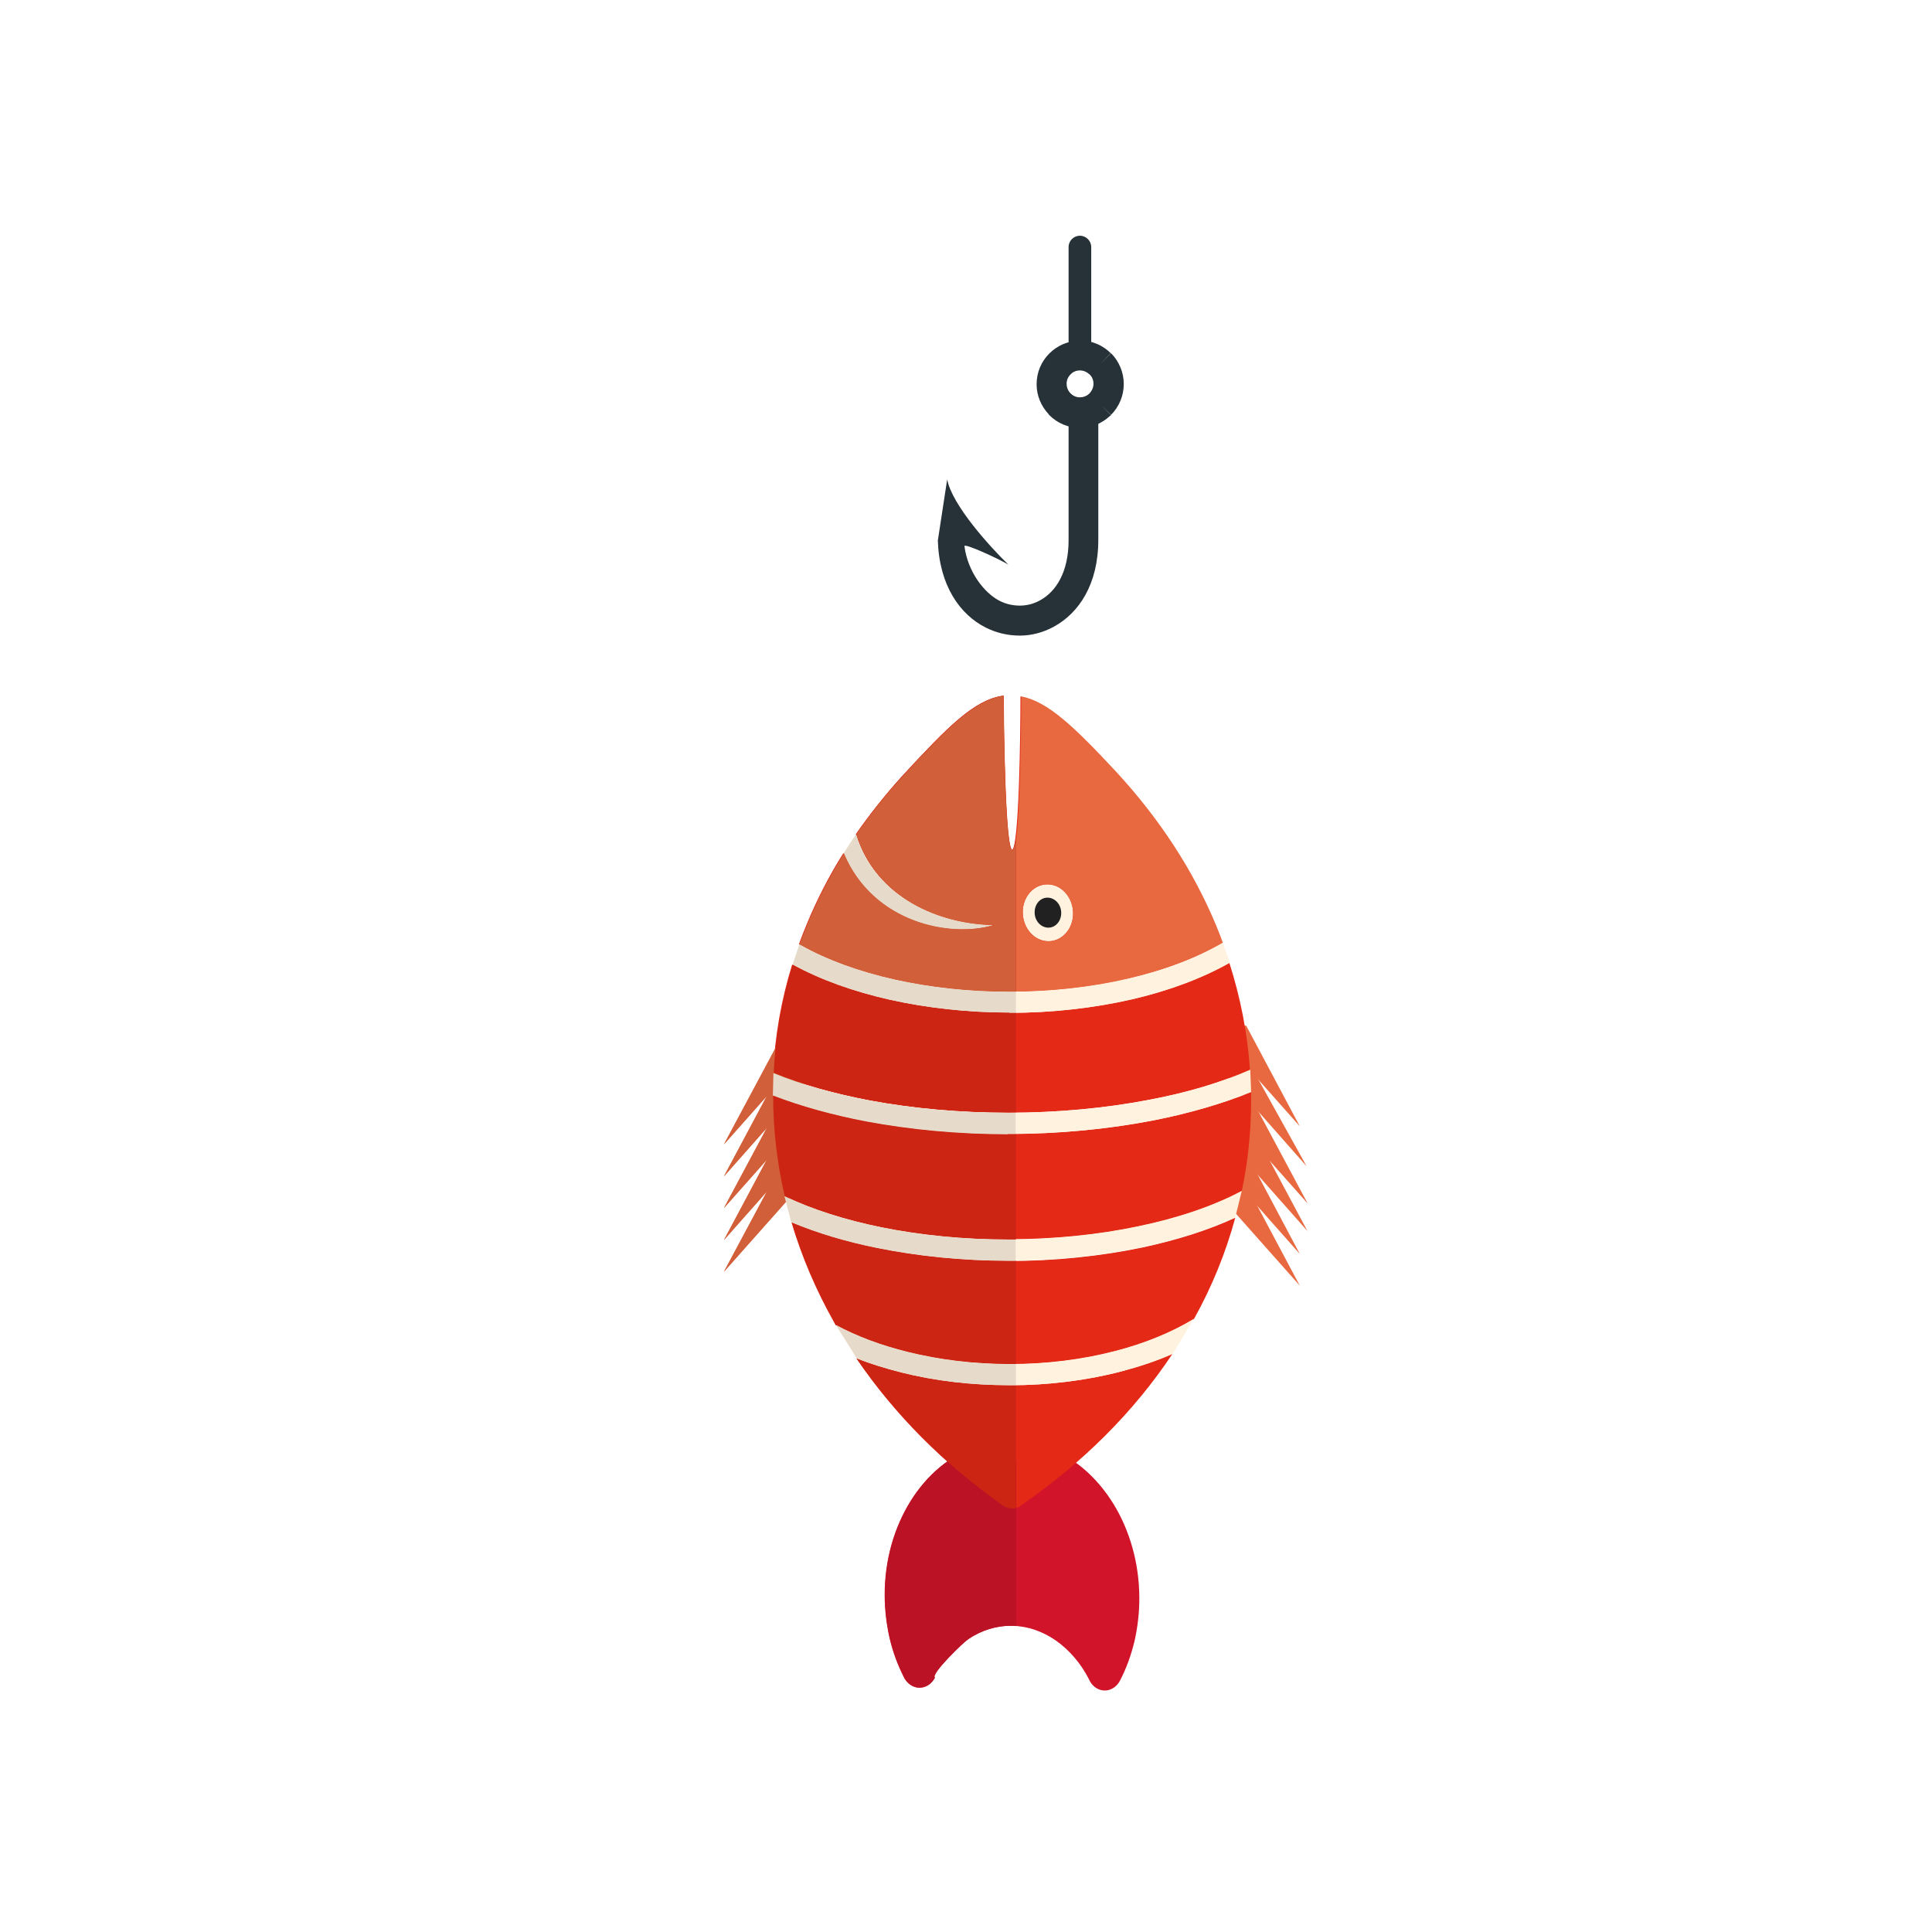 <?xml version="1.0" encoding="UTF-8"?>
<!DOCTYPE svg PUBLIC "-//W3C//DTD SVG 1.1//EN" "http://www.w3.org/Graphics/SVG/1.1/DTD/svg11.dtd">
<!-- Creator: CorelDRAW -->
<svg xmlns="http://www.w3.org/2000/svg" xml:space="preserve" width="6.827in" height="6.827in" style="shape-rendering:geometricPrecision; text-rendering:geometricPrecision; image-rendering:optimizeQuality; fill-rule:evenodd; clip-rule:evenodd"
viewBox="0 0 6.827 6.827"
 xmlns:xlink="http://www.w3.org/1999/xlink">
 <defs>
  <style type="text/css">
   <![CDATA[
    .fil12 {fill:none}
    .fil4 {fill:#212121}
    .fil8 {fill:#CD2514}
    .fil10 {fill:#D15F39}
    .fil2 {fill:#E42916}
    .fil9 {fill:#E6DBCA}
    .fil5 {fill:#E8693F}
    .fil3 {fill:#FFF3E0}
    .fil11 {fill:#263238;fill-rule:nonzero}
    .fil7 {fill:#BC1225;fill-rule:nonzero}
    .fil1 {fill:#D11429;fill-rule:nonzero}
    .fil6 {fill:#D15F39;fill-rule:nonzero}
    .fil0 {fill:#E8693F;fill-rule:nonzero}
   ]]>
  </style>
 </defs>
 <g id="Layer_x0020_1">
  <g id="_327122960">
   <g>
    <g>
     <polygon id="_327126728" class="fil0" points="2.558,4.044 2.748,3.689 2.819,3.672 2.843,3.723 "/>
     <polygon id="_327126632" class="fil0" points="2.558,4.157 2.748,3.801 2.819,3.784 2.843,3.835 "/>
     <polygon id="_327126392" class="fil0" points="2.558,4.269 2.748,3.914 2.819,3.897 2.843,3.948 "/>
     <polygon id="_327126704" class="fil0" points="2.558,4.382 2.748,4.026 2.819,4.009 2.843,4.06 "/>
     <polygon id="_327126128" class="fil0" points="2.558,4.494 2.748,4.139 2.819,4.122 2.843,4.173 "/>
    </g>
    <g>
     <polygon id="_327126296" class="fil0" points="4.593,3.98 4.404,3.625 4.332,3.608 4.308,3.659 "/>
     <polygon id="_327126608" class="fil0" points="4.617,4.121 4.404,3.738 4.332,3.721 4.308,3.771 "/>
     <polygon id="_327126344" class="fil0" points="4.621,4.253 4.431,3.898 4.36,3.881 4.336,3.932 "/>
     <polygon id="_327126560" class="fil0" points="4.62,4.35 4.43,3.995 4.358,3.978 4.335,4.028 "/>
     <polygon id="_327125792" class="fil0" points="4.593,4.431 4.404,4.075 4.332,4.058 4.308,4.109 "/>
     <polygon id="_327125888" class="fil0" points="4.593,4.543 4.404,4.188 4.332,4.171 4.308,4.222 "/>
    </g>
    <path id="_327125624" class="fil1" d="M3.697 5.112l-0.079 0.049 -0.085 -0.001c-0.009,-0.039 -0.044,-0.062 -0.077,-0.051 -0.096,0.031 -0.18,0.101 -0.239,0.196 -0.057,0.092 -0.091,0.206 -0.091,0.33 0,0.052 0.006,0.103 0.017,0.152 0.011,0.048 0.028,0.094 0.049,0.136 0.005,0.012 0.013,0.022 0.024,0.03 0.03,0.021 0.069,0.01 0.087,-0.025 -0.016,-0.012 0.101,-0.125 0.118,-0.136 0.046,-0.031 0.099,-0.048 0.155,-0.047 0.056,0.001 0.109,0.02 0.155,0.052 0.047,0.033 0.088,0.08 0.117,0.137 0.005,0.012 0.013,0.022 0.023,0.029 0.03,0.021 0.069,0.01 0.087,-0.025l-5.51181e-005 -4.72441e-005c0.022,-0.042 0.039,-0.089 0.051,-0.139 0.011,-0.049 0.017,-0.099 0.017,-0.151 0,-0.124 -0.034,-0.24 -0.091,-0.333 -0.059,-0.096 -0.142,-0.168 -0.238,-0.202z"/>
    <path id="_327125432" class="fil2" d="M4.421 3.888c0,0.11 -0.011,0.217 -0.033,0.321 -0.101,0.054 -0.226,0.096 -0.365,0.125 -0.142,0.03 -0.3,0.046 -0.461,0.046 -0.156,0 -0.308,-0.015 -0.447,-0.043 -0.128,-0.026 -0.245,-0.063 -0.343,-0.11 -0.027,-0.116 -0.041,-0.235 -0.041,-0.357 0.099,0.038 0.211,0.069 0.331,0.092 0.156,0.029 0.325,0.045 0.499,0.045 0.18,0 0.355,-0.017 0.515,-0.048 0.127,-0.025 0.243,-0.059 0.345,-0.1 0,0.01 0,0.019 0,0.029zm-0.202 0.773c-0.079,0.048 -0.174,0.087 -0.279,0.114 -0.115,0.03 -0.242,0.046 -0.373,0.046 -0.126,0 -0.249,-0.015 -0.361,-0.043 -0.093,-0.023 -0.179,-0.055 -0.253,-0.095l-0.007 -0.013c-0.063,-0.112 -0.113,-0.229 -0.149,-0.35 0.091,0.038 0.194,0.069 0.304,0.091 0.144,0.029 0.3,0.045 0.461,0.045 0.166,0 0.328,-0.017 0.476,-0.048 0.121,-0.026 0.232,-0.061 0.327,-0.105 -0.034,0.125 -0.083,0.245 -0.146,0.358zm-0.612 0.66l7.48031e-005 0c-0.022,0.015 -0.048,0.013 -0.067,-0.003 -0.206,-0.146 -0.38,-0.321 -0.514,-0.518 0.05,0.02 0.103,0.036 0.158,0.05 0.119,0.03 0.249,0.045 0.383,0.045 0.138,0 0.273,-0.017 0.395,-0.049 0.064,-0.017 0.125,-0.037 0.181,-0.062 -0.137,0.206 -0.319,0.387 -0.536,0.536zm-0.533 -1.432c-0.126,-0.024 -0.242,-0.056 -0.342,-0.097 0.006,-0.132 0.029,-0.26 0.067,-0.383 0.098,0.054 0.216,0.096 0.345,0.125 0.131,0.029 0.274,0.045 0.421,0.045 0.152,0 0.3,-0.017 0.435,-0.048 0.129,-0.03 0.247,-0.074 0.344,-0.129 0.039,0.122 0.064,0.248 0.073,0.378 -0.102,0.045 -0.222,0.081 -0.355,0.106 -0.155,0.03 -0.326,0.046 -0.502,0.046 -0.17,0 -0.335,-0.015 -0.486,-0.043zm0.086 -0.428c-0.125,-0.028 -0.239,-0.069 -0.331,-0.121 -0.002,-0.001 -0.004,-0.002 -0.006,-0.003 0.008,-0.023 0.017,-0.045 0.026,-0.067 0.036,-0.088 0.08,-0.174 0.131,-0.255 0.104,0.249 0.379,0.3 0.529,0.254 -0.19,-0.003 -0.416,-0.096 -0.485,-0.321 0.05,-0.072 0.105,-0.141 0.165,-0.207 0.16,-0.173 0.253,-0.268 0.355,-0.282 0.001,0.133 0.007,0.545 0.031,0.545 0.026,0 0.031,-0.408 0.031,-0.543 0.094,0.018 0.187,0.106 0.336,0.267 0.152,0.163 0.272,0.347 0.354,0.546 0.008,0.019 0.015,0.038 0.022,0.057 -0.092,0.055 -0.207,0.098 -0.335,0.127 -0.129,0.03 -0.272,0.046 -0.419,0.046 -0.142,0 -0.279,-0.015 -0.405,-0.043zm0.609 -0.234c0,0.042 -0.03,0.075 -0.067,0.074 -0.037,-0.001 -0.067,-0.036 -0.067,-0.077 0,-0.042 0.03,-0.075 0.067,-0.074 0.037,0.001 0.067,0.036 0.067,0.077z"/>
    <path id="_327125384" class="fil3" d="M2.981 3.015c0.104,0.249 0.379,0.3 0.529,0.254 -0.19,-0.003 -0.416,-0.096 -0.485,-0.321l-0.044 0.067z"/>
    <path id="_327125960" class="fil3" d="M3.567 3.579c0.152,0 0.3,-0.017 0.435,-0.048 0.129,-0.03 0.247,-0.074 0.344,-0.129l-0.025 -0.071c-0.092,0.055 -0.207,0.098 -0.335,0.127 -0.129,0.03 -0.272,0.046 -0.419,0.046 -0.142,0 -0.279,-0.015 -0.405,-0.043 -0.125,-0.028 -0.239,-0.069 -0.331,-0.121 -0.002,-0.001 -0.004,-0.002 -0.006,-0.003l-0.024 0.071c0.098,0.054 0.216,0.096 0.345,0.125 0.131,0.029 0.274,0.045 0.421,0.045z"/>
    <path id="_327125504" class="fil3" d="M3.561 4.007c0.18,0 0.355,-0.017 0.515,-0.048 0.127,-0.025 0.243,-0.059 0.345,-0.1l-0.003 -0.079c-0.102,0.045 -0.222,0.081 -0.355,0.106 -0.155,0.03 -0.326,0.046 -0.502,0.046 -0.17,0 -0.335,-0.015 -0.486,-0.043 -0.126,-0.024 -0.242,-0.056 -0.342,-0.097l-0.002 0.079c0.099,0.038 0.211,0.069 0.331,0.092 0.156,0.029 0.325,0.045 0.499,0.045z"/>
    <path id="_327124616" class="fil3" d="M3.562 4.455c0.166,0 0.328,-0.017 0.476,-0.048 0.121,-0.026 0.232,-0.061 0.327,-0.105l0.023 -0.094c-0.101,0.054 -0.226,0.096 -0.365,0.125 -0.142,0.03 -0.3,0.046 -0.461,0.046 -0.156,0 -0.308,-0.015 -0.447,-0.043 -0.128,-0.026 -0.245,-0.063 -0.343,-0.11l0.024 0.092c0.091,0.038 0.194,0.069 0.304,0.091 0.144,0.029 0.3,0.045 0.461,0.045z"/>
    <path id="_327124784" class="fil3" d="M3.568 4.895c0.138,0 0.273,-0.017 0.395,-0.049 0.064,-0.017 0.125,-0.037 0.181,-0.062l0.075 -0.124c-0.079,0.048 -0.174,0.087 -0.279,0.114 -0.115,0.03 -0.242,0.046 -0.373,0.046 -0.126,0 -0.249,-0.015 -0.361,-0.043 -0.093,-0.023 -0.179,-0.055 -0.253,-0.095l0.074 0.118c0.05,0.02 0.103,0.036 0.158,0.05 0.119,0.03 0.249,0.045 0.383,0.045z"/>
    <path id="_327124928" class="fil3" d="M3.703 3.326c0.049,0.001 0.089,-0.043 0.089,-0.098 0,-0.056 -0.04,-0.102 -0.089,-0.103 -0.049,-0.001 -0.089,0.043 -0.089,0.098 0,0.056 0.04,0.102 0.089,0.103z"/>
    <path id="_327124568" class="fil4" d="M3.703 3.278c0.026,0.001 0.047,-0.022 0.047,-0.052 0,-0.029 -0.021,-0.053 -0.047,-0.054 -0.026,-0.001 -0.047,0.022 -0.047,0.052 0,0.029 0.021,0.053 0.047,0.054z"/>
    <path id="_327124736" class="fil5" d="M3.567 3.504c0.147,0 0.29,-0.016 0.419,-0.046 0.128,-0.03 0.242,-0.073 0.335,-0.127 -0.007,-0.019 -0.014,-0.038 -0.022,-0.057 -0.082,-0.199 -0.203,-0.382 -0.354,-0.546 -0.149,-0.16 -0.242,-0.249 -0.336,-0.267 -0.001,0.135 -0.005,0.543 -0.031,0.543 -0.025,0 -0.03,-0.412 -0.031,-0.545 -0.102,0.014 -0.195,0.109 -0.355,0.282 -0.06,0.066 -0.116,0.135 -0.165,0.207 0.07,0.226 0.295,0.318 0.485,0.321 -0.15,0.045 -0.425,-0.006 -0.529,-0.254 -0.051,0.082 -0.095,0.167 -0.131,0.255 -0.009,0.022 -0.018,0.045 -0.026,0.067 0.002,0.001 0.004,0.002 0.006,0.003 0.093,0.052 0.206,0.093 0.331,0.121 0.126,0.028 0.264,0.043 0.405,0.043zm0.136 -0.379c0.049,0.001 0.089,0.047 0.089,0.103 0,0.056 -0.04,0.1 -0.089,0.098 -0.049,-0.001 -0.089,-0.047 -0.089,-0.103 0,-0.056 0.04,-0.1 0.089,-0.098z"/>
   </g>
   <g>
    <g>
     <polygon id="_327124448" class="fil6" points="2.558,4.044 2.748,3.689 2.819,3.672 2.843,3.723 "/>
     <polygon id="_327124520" class="fil6" points="2.558,4.157 2.748,3.801 2.819,3.784 2.843,3.835 "/>
     <polygon id="_327125168" class="fil6" points="2.558,4.269 2.748,3.914 2.819,3.897 2.843,3.948 "/>
     <polygon id="_327124544" class="fil6" points="2.558,4.382 2.748,4.026 2.819,4.009 2.843,4.06 "/>
     <polygon id="_327124304" class="fil6" points="2.558,4.494 2.748,4.139 2.819,4.122 2.843,4.173 "/>
    </g>
    <path id="_327124208" class="fil7" d="M3.59 5.161l-0.056 -0.001c-0.009,-0.039 -0.044,-0.062 -0.077,-0.051 -0.096,0.031 -0.18,0.101 -0.239,0.196 -0.057,0.092 -0.091,0.206 -0.091,0.33 0,0.052 0.006,0.103 0.017,0.152 0.011,0.048 0.028,0.094 0.049,0.136 0.005,0.012 0.013,0.022 0.024,0.03 0.03,0.021 0.069,0.01 0.087,-0.025 -0.016,-0.012 0.101,-0.125 0.118,-0.136 0.046,-0.031 0.099,-0.048 0.155,-0.047 0.005,7.48031e-005 0.009,0 0.014,0.001l0 -0.584z"/>
    <path id="_327123800" class="fil8" d="M3.59 4.38c-0.009,9.84252e-005 -0.018,0 -0.027,0 -0.156,0 -0.308,-0.015 -0.447,-0.043 -0.128,-0.026 -0.245,-0.063 -0.343,-0.11 -0.027,-0.116 -0.041,-0.235 -0.041,-0.357 0.099,0.038 0.211,0.069 0.331,0.092 0.156,0.029 0.325,0.045 0.499,0.045 0.009,0 0.019,-4.72441e-005 0.028,-0l0 0.374zm0 -1.419l0 0.542c-0.008,8.66142e-005 -0.015,0 -0.023,0 -0.142,0 -0.279,-0.015 -0.405,-0.043 -0.125,-0.028 -0.239,-0.069 -0.331,-0.121 -0.002,-0.001 -0.004,-0.002 -0.006,-0.003 0.008,-0.023 0.017,-0.045 0.026,-0.067 0.036,-0.088 0.08,-0.174 0.131,-0.255 0.104,0.249 0.379,0.3 0.529,0.254 -0.19,-0.003 -0.416,-0.096 -0.485,-0.321 0.05,-0.072 0.105,-0.141 0.165,-0.207 0.16,-0.173 0.253,-0.268 0.355,-0.282 0.001,0.133 0.007,0.545 0.031,0.545 0.005,0 0.009,-0.016 0.013,-0.042zm0 0.617l0 0.353c-0.009,9.05512e-005 -0.019,0 -0.028,0 -0.17,0 -0.335,-0.015 -0.486,-0.043 -0.126,-0.024 -0.242,-0.056 -0.342,-0.097 0.006,-0.132 0.029,-0.26 0.067,-0.383 0.098,0.054 0.216,0.096 0.345,0.125 0.131,0.029 0.274,0.045 0.421,0.045 0.008,0 0.015,-3.93701e-005 0.023,-0zm0 0.877l0 0.365c-0.007,9.84252e-005 -0.015,0 -0.022,0 -0.126,0 -0.249,-0.015 -0.361,-0.043 -0.093,-0.023 -0.179,-0.055 -0.253,-0.095l-0.007 -0.013c-0.063,-0.112 -0.113,-0.229 -0.149,-0.35 0.091,0.038 0.194,0.069 0.304,0.091 0.144,0.029 0.3,0.045 0.461,0.045 0.009,0 0.018,-5.51181e-005 0.027,-0zm0 0.44l0 0.434c-0.017,0.004 -0.034,-7.87402e-006 -0.049,-0.011 -0.206,-0.146 -0.38,-0.321 -0.514,-0.518 0.05,0.02 0.103,0.036 0.158,0.05 0.119,0.03 0.249,0.045 0.383,0.045 0.007,0 0.015,-5.11811e-005 0.022,-0z"/>
    <path id="_327123776" class="fil9" d="M2.981 3.015c0.104,0.249 0.379,0.3 0.529,0.254 -0.19,-0.003 -0.416,-0.096 -0.485,-0.321l-0.044 0.067z"/>
    <path id="_327123752" class="fil9" d="M3.567 3.579c0.008,0 0.015,-3.93701e-005 0.023,-0l0 -0.075c-0.008,8.66142e-005 -0.015,0 -0.023,0 -0.142,0 -0.279,-0.015 -0.405,-0.043 -0.125,-0.028 -0.239,-0.069 -0.331,-0.121 -0.002,-0.001 -0.004,-0.002 -0.006,-0.003l-0.024 0.071c0.098,0.054 0.216,0.096 0.345,0.125 0.131,0.029 0.274,0.045 0.421,0.045z"/>
    <path id="_327124400" class="fil9" d="M3.561 4.007c0.009,0 0.019,-4.72441e-005 0.028,-0l0 -0.075c-0.009,9.05512e-005 -0.019,0 -0.028,0 -0.17,0 -0.335,-0.015 -0.486,-0.043 -0.126,-0.024 -0.242,-0.056 -0.342,-0.097l-0.002 0.079c0.099,0.038 0.211,0.069 0.331,0.092 0.156,0.029 0.325,0.045 0.499,0.045z"/>
    <path id="_327123992" class="fil9" d="M3.562 4.455c0.009,0 0.018,-5.51181e-005 0.027,-0l0 -0.075c-0.009,9.84252e-005 -0.018,0 -0.027,0 -0.156,0 -0.308,-0.015 -0.447,-0.043 -0.128,-0.026 -0.245,-0.063 -0.343,-0.11l0.024 0.092c0.091,0.038 0.194,0.069 0.304,0.091 0.144,0.029 0.3,0.045 0.461,0.045z"/>
    <path id="_327122936" class="fil9" d="M3.568 4.895c0.007,0 0.015,-5.11811e-005 0.022,-0l0 -0.075c-0.007,9.84252e-005 -0.015,0 -0.022,0 -0.126,0 -0.249,-0.015 -0.361,-0.043 -0.093,-0.023 -0.179,-0.055 -0.253,-0.095l0.074 0.118c0.05,0.02 0.103,0.036 0.158,0.05 0.119,0.03 0.249,0.045 0.383,0.045z"/>
    <path id="_327123344" class="fil10" d="M3.567 3.504c0.008,0 0.015,-3.93701e-005 0.023,-0l0 -0.542c-0.004,0.026 -0.008,0.042 -0.013,0.042 -0.025,0 -0.03,-0.412 -0.031,-0.545 -0.102,0.014 -0.195,0.109 -0.355,0.282 -0.06,0.066 -0.116,0.135 -0.165,0.207 0.07,0.226 0.295,0.318 0.485,0.321 -0.15,0.045 -0.425,-0.006 -0.529,-0.254 -0.051,0.082 -0.095,0.167 -0.131,0.255 -0.009,0.022 -0.018,0.045 -0.026,0.067 0.002,0.001 0.004,0.002 0.006,0.003 0.093,0.052 0.206,0.093 0.331,0.121 0.126,0.028 0.264,0.043 0.405,0.043z"/>
   </g>
  </g>
  <path class="fil11" d="M3.882 1.461c0,-0.029 -0.024,-0.053 -0.053,-0.053 -0.029,0 -0.053,0.024 -0.053,0.053l0 0.448c0,0.112 -0.044,0.182 -0.102,0.213 -0.022,0.012 -0.046,0.018 -0.07,0.018 -0.024,0 -0.049,-0.005 -0.072,-0.017 -0.053,-0.027 -0.112,-0.101 -0.124,-0.193 -0.002,-0.012 0.12,0.044 0.155,0.065 -0.067,-0.065 -0.199,-0.211 -0.216,-0.301l-0.033 0.216c0.005,0.159 0.078,0.262 0.17,0.308 0.038,0.019 0.079,0.028 0.12,0.028 0.041,-0 0.082,-0.011 0.119,-0.031 0.089,-0.048 0.158,-0.15 0.158,-0.307l0 -0.448z"/>
  <path class="fil11" d="M3.856 0.873c0,-0.022 -0.018,-0.04 -0.04,-0.04 -0.022,0 -0.04,0.018 -0.04,0.04l0 0.341c0,0.022 0.018,0.04 0.04,0.04 0.022,0 0.04,-0.018 0.04,-0.04l0 -0.341z"/>
  <path class="fil11" d="M3.816 1.203c0.042,0 0.081,0.017 0.109,0.045l-0.037 0.038 0.038 -0.038 0.001 0.001c0.027,0.028 0.044,0.066 0.044,0.108 0,0.042 -0.017,0.081 -0.045,0.109l-0.038 -0.037 0.038 0.038c-0.001,0.001 -0.002,0.002 -0.004,0.003 -0.028,0.026 -0.065,0.042 -0.105,0.042 -0.043,0 -0.081,-0.017 -0.109,-0.045l-3.93701e-006 3.93701e-006c-0.001,-0.001 -0.002,-0.002 -0.003,-0.004 -0.026,-0.028 -0.042,-0.065 -0.042,-0.105 0,-0.043 0.017,-0.081 0.045,-0.109 0.028,-0.028 0.066,-0.045 0.109,-0.045zm0.034 0.12c-0.009,-0.008 -0.02,-0.014 -0.034,-0.014 -0.013,0 -0.025,0.005 -0.033,0.014 -0.009,0.009 -0.014,0.02 -0.014,0.033 0,0.012 0.004,0.023 0.012,0.032 0.001,0.001 0.001,0.001 0.002,0.002l-3.93701e-006 3.93701e-006c0.009,0.009 0.02,0.014 0.033,0.014 0.012,0 0.023,-0.004 0.032,-0.012 0.001,-0.001 0.001,-0.001 0.002,-0.002l0 0 3.93701e-006 -3.93701e-006c0.008,-0.009 0.014,-0.02 0.014,-0.034 0,-0.013 -0.005,-0.025 -0.014,-0.033l-0 -0 3.93701e-006 -3.93701e-006 -3.93701e-006 -3.93701e-006 0 -0z"/>
 </g>
 <rect class="fil12" width="6.827" height="6.827"/>
</svg>
